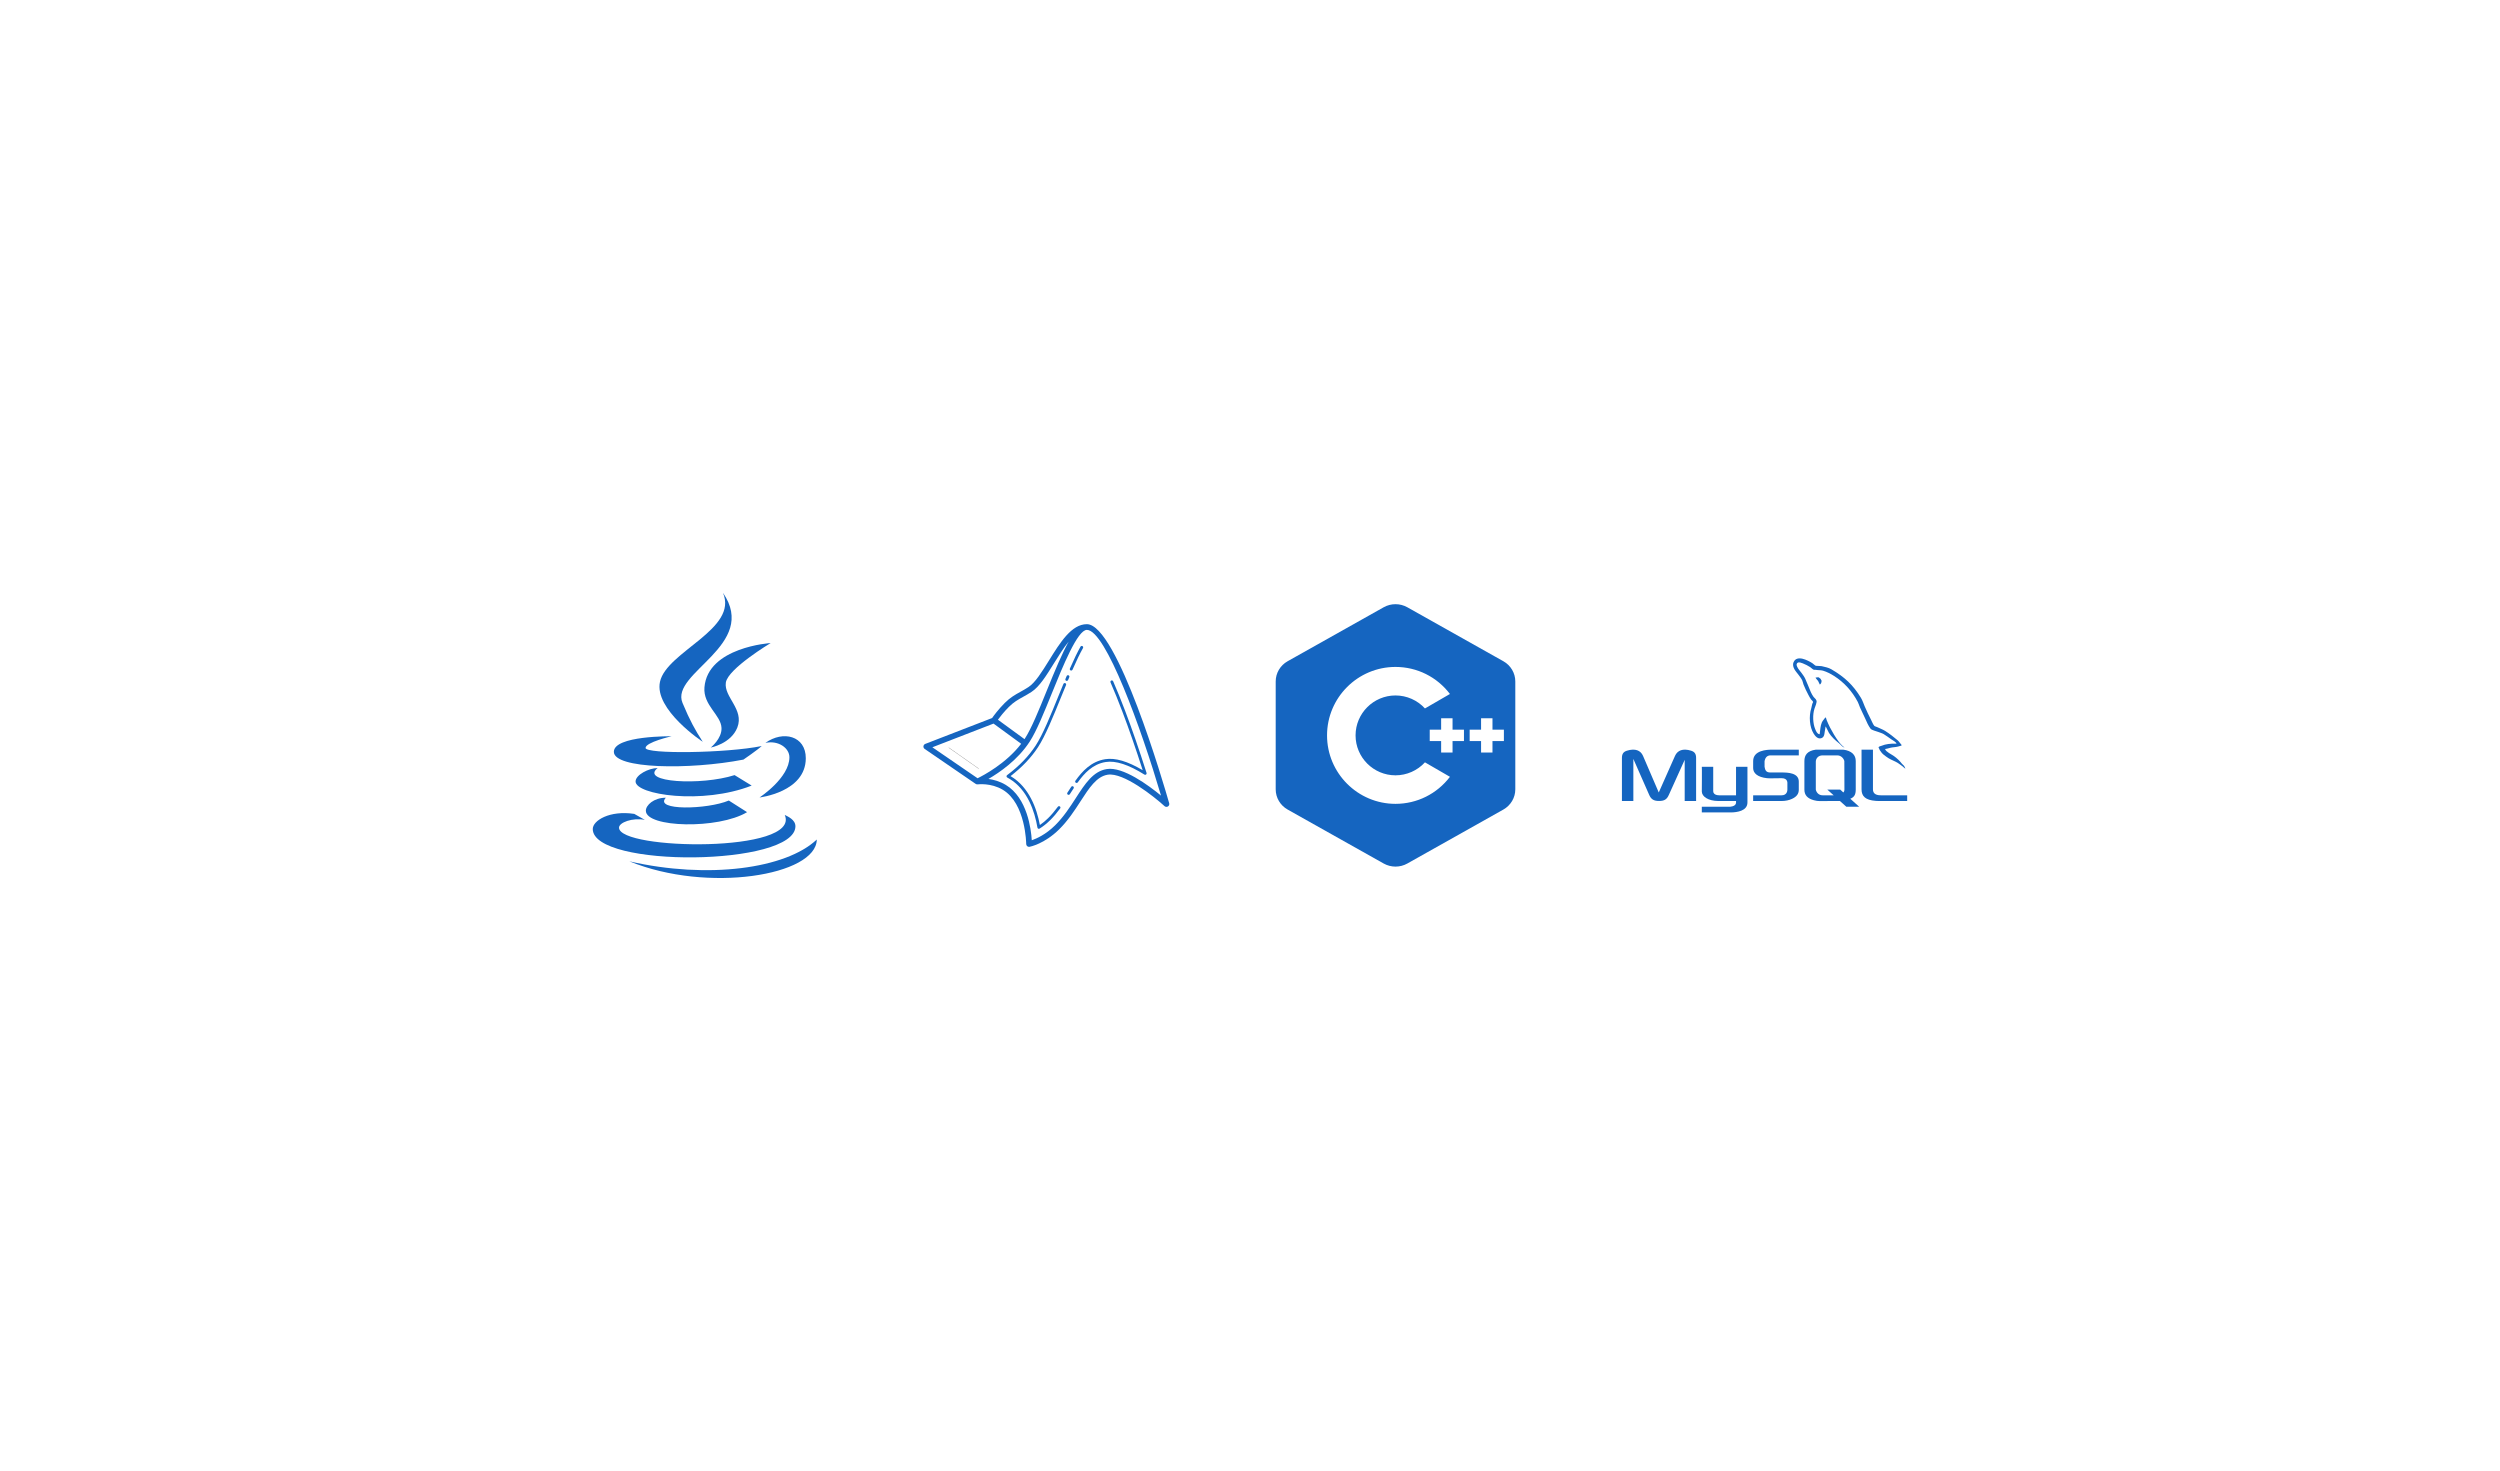 <?xml version="1.0" encoding="UTF-8" standalone="no"?>
<!-- Created with Inkscape (http://www.inkscape.org/) -->

<svg
   width="2108.739mm"
   height="1240.645mm"
   viewBox="0 0 2108.739 1240.645"
   version="1.1"
   id="svg5"
   inkscape:version="1.1 (c68e22c387, 2021-05-23)"
   sodipodi:docname="other_skills.svg"
   xmlns:inkscape="http://www.inkscape.org/namespaces/inkscape"
   xmlns:sodipodi="http://sodipodi.sourceforge.net/DTD/sodipodi-0.dtd"
   xmlns="http://www.w3.org/2000/svg"
   xmlns:svg="http://www.w3.org/2000/svg">
  <sodipodi:namedview
     id="namedview7"
     pagecolor="#ffffff"
     bordercolor="#666666"
     borderopacity="1.0"
     inkscape:pageshadow="2"
     inkscape:pageopacity="0.0"
     inkscape:pagecheckerboard="0"
     inkscape:document-units="mm"
     showgrid="false"
     inkscape:zoom="0.01"
     inkscape:cx="26200"
     inkscape:cy="-1700"
     inkscape:window-width="1920"
     inkscape:window-height="1017"
     inkscape:window-x="-8"
     inkscape:window-y="-8"
     inkscape:window-maximized="1"
     inkscape:current-layer="g970"
     lock-margins="true"
     fit-margin-top="500"
     fit-margin-left="500"
     fit-margin-right="500"
     fit-margin-bottom="500" />
  <defs
     id="defs2" />
  <g
     inkscape:label="图层 1"
     inkscape:groupmode="layer"
     id="layer1"
     transform="translate(939.118,477.719)">
    <g
       id="g970"
       transform="matrix(4,0,0,4,-345.756,-427.809)"
       style="stroke-width:0.25">
      <g
         style="fill:#1565c0;fill-opacity:1;stroke-width:0.11"
         id="g833"
         transform="matrix(1.203,0,0,1.203,115.859,112.522)">
        <path
           d="m 43.911,12.003 v 0 L 27.069,2.54 c -1.276,-0.717 -2.861,-0.717 -4.138,0 L 6.089,12.003 C 4.801,12.727 4,14.081 4,15.537 v 18.927 c 0,1.455 0.8,2.809 2.089,3.533 l 16.842,9.464 c 0.638,0.358 1.354,0.538 2.069,0.538 0.715,0 1.431,-0.179 2.069,-0.538 L 43.911,37.998 C 45.2,37.272 46,35.918 46,34.463 V 15.537 c 0,-1.456 -0.801,-2.81 -2.089,-3.534 z M 25,37 c -6.617,0 -12,-5.383 -12,-12 0,-6.617 5.383,-12 12,-12 3.78,0 7.275,1.755 9.542,4.741 l -4.38,2.536 C 28.844,18.837 26.973,18 25,18 c -3.86,0 -7,3.14 -7,7 0,3.86 3.14,7 7,7 1.973,0 3.844,-0.837 5.162,-2.277 l 4.38,2.536 C 32.275,35.245 28.78,37 25,37 Z M 37,26 h -2 v 2 h -2 v -2 h -2 v -2 h 2 v -2 h 2 v 2 h 2 z m 7,0 h -2 v 2 h -2 v -2 h -2 v -2 h 2 v -2 h 2 v 2 h 2 z"
           id="path824"
           style="fill:#1565c0;fill-opacity:1;stroke-width:0.11" />
      </g>
      <g
         style="fill:#1565c0;fill-opacity:1;stroke-width:0.11"
         id="g862"
         transform="matrix(1.203,0,0,1.203,-29.797,112.525)">
        <path
           d="m 24.646,26.121 c -1.302,-2.014 -2.242,-3.68 -3.548,-6.817 -2.208,-5.306 13.433,-10.1 7.087,-19.306 2.75,6.363 -9.863,10.291 -11.034,15.593 -1.076,4.871 7.488,10.53 7.495,10.53 z"
           id="path835"
           style="fill:#1565c0;fill-opacity:1;stroke-width:0.11" />
        <path
           d="m 24.942,16.583 c -0.251,3.148 2.903,4.828 2.993,7.119 0.073,1.871 -1.885,3.428 -1.885,3.428 0,0 3.552,-0.667 4.662,-3.524 1.231,-3.167 -2.386,-5.331 -2.019,-7.867 0.351,-2.426 7.858,-6.928 7.858,-6.928 0,0 -11.046,0.7 -11.609,7.772 z m 10.683,9.732 c 2.283,-0.492 4.211,0.904 4.211,2.515 0,3.624 -5.236,7.049 -5.236,7.049 0,0 8.108,-0.927 8.108,-6.881 0,-3.933 -3.983,-4.914 -7.083,-2.683 z"
           id="path837"
           style="fill:#1565c0;fill-opacity:1;stroke-width:0.11" />
        <path
           d="m 31.779,29.24 c 0,0 2.529,-1.73 3.201,-2.376 -6.202,1.264 -20.36,1.432 -20.36,0.337 0,-1.009 4.563,-2.049 4.563,-2.049 0,0 -10.12,-0.139 -10.12,2.726 10e-4,2.991 13.252,3.202 22.716,1.362 z"
           id="path839"
           style="fill:#1565c0;fill-opacity:1;stroke-width:0.11" />
        <path
           d="m 30.223,31.96 c -5.867,1.878 -16.685,1.276 -13.483,-1.238 -1.554,0 -3.87,1.202 -3.87,2.357 0,2.325 11.693,4.115 20.349,0.719 z"
           id="path841"
           style="fill:#1565c0;fill-opacity:1;stroke-width:0.11" />
        <path
           d="m 18.18,35.922 c -2.128,0 -3.509,1.315 -3.509,2.28 0,2.985 12.708,3.286 17.744,0.251 l -3.2,-2.037 C 25.454,38.007 16.008,38.222 18.18,35.922 Z"
           id="path843"
           style="fill:#1565c0;fill-opacity:1;stroke-width:0.11" />
        <path
           d="m 40.89,40.924 c 0,-1.167 -1.374,-1.721 -1.87,-1.986 2.901,6.718 -29.052,6.196 -29.052,2.233 0,-0.904 2.347,-1.787 4.525,-1.365 L 12.645,38.757 C 8.31,38.102 5.366,39.928 5.366,41.405 5.365,48.281 40.89,47.95 40.89,40.924 Z"
           id="path845"
           style="fill:#1565c0;fill-opacity:1;stroke-width:0.11" />
        <path
           d="m 44.635,43.25 c -5.4,5.119 -19.089,6.984 -32.853,3.823 13.763,5.631 32.785,2.463 32.853,-3.823 z"
           id="path847"
           style="fill:#1565c0;fill-opacity:1;stroke-width:0.11" />
      </g>
      <g
         style="fill:#1565c0;fill-opacity:1;stroke-width:0.11"
         id="g894"
         transform="matrix(0.602,0,0,0.602,42.774,113.124)">
        <path
           d="M 92.087,72.725 C 90.252,66.305 73.86,10 63.25,10 c -5.383,0 -9.383,6.454 -13.251,12.696 -2.481,4.004 -4.825,7.786 -7.208,9.336 -1.034,0.673 -1.965,1.19 -2.865,1.69 -1.808,1.004 -3.515,1.953 -5.415,3.854 -2.288,2.287 -3.926,4.543 -4.453,5.299 L 6.639,51.942 c -0.346,0.134 -0.589,0.449 -0.632,0.817 -0.043,0.368 0.122,0.73 0.428,0.94 L 24.31,65.95 24.313,65.945 c 0.2,0.137 0.446,0.205 0.699,0.171 0.045,-0.006 4.631,-0.601 8.789,1.894 8.058,4.834 8.199,18.852 8.199,18.993 10e-4,0.296 0.134,0.578 0.362,0.767 C 42.543,87.92 42.77,88 43,88 c 0.062,0 0.122,-0.005 0.183,-0.017 0.211,-0.039 5.209,-1.017 10.375,-6.125 3.115,-3.081 5.441,-6.676 7.493,-9.848 3.008,-4.65 5.605,-8.666 9.508,-9.283 5.492,-0.87 16.224,7.653 19.891,11.01 0.33,0.302 0.819,0.348 1.202,0.113 0.379,-0.235 0.557,-0.694 0.435,-1.125 z M 35.925,38.99 c 1.703,-1.703 3.218,-2.545 4.973,-3.52 0.93,-0.517 1.892,-1.051 2.984,-1.762 2.757,-1.793 5.215,-5.76 7.817,-9.958 1.683,-2.715 3.393,-5.466 5.176,-7.627 -2.265,4.03 -4.73,9.912 -7.708,17.257 -2.745,6.77 -5.337,13.164 -7.618,16.675 -0.048,0.074 -0.099,0.145 -0.147,0.218 l -9.308,-6.802 c 0.717,-0.978 2.085,-2.736 3.831,-4.481 z M 24.967,63.975 9.13,53.123 30.558,44.826 40.239,51.9 c -5.316,6.924 -13.23,11.08 -15.272,12.075 z m 45.279,-3.224 c -4.784,0.757 -7.606,5.12 -10.874,10.172 -1.997,3.086 -4.26,6.584 -7.221,9.512 -3.299,3.262 -6.543,4.69 -8.2,5.255 C 43.721,81.87 42.398,70.835 34.83,66.294 32.731,65.035 30.562,64.46 28.775,64.214 32.702,61.941 39.055,57.564 43.226,51.143 45.611,47.471 48.238,40.991 51.02,34.13 54.807,24.791 59.992,12 63.25,12 69.801,12 82.231,46.33 89.228,70.05 84.85,66.453 75.932,59.849 70.246,60.751 Z"
           id="path864"
           style="fill:#1565c0;fill-opacity:1;stroke-width:0.11" />
        <path
           d="m 57.765,26.25 c -0.067,0 -0.136,-0.014 -0.201,-0.042 -0.253,-0.111 -0.367,-0.406 -0.257,-0.659 1.458,-3.323 2.675,-5.833 3.721,-7.671 0.136,-0.24 0.44,-0.325 0.682,-0.188 0.24,0.136 0.324,0.442 0.188,0.682 -1.028,1.809 -2.23,4.288 -3.674,7.579 -0.083,0.187 -0.267,0.299 -0.459,0.299 z"
           id="path866"
           style="fill:#1565c0;fill-opacity:1;stroke-width:0.11" />
        <path
           d="m 56.213,29.875 c -0.064,0 -0.131,-0.013 -0.193,-0.039 -0.255,-0.107 -0.375,-0.4 -0.268,-0.655 l 0.423,-1.001 c 0.107,-0.255 0.399,-0.372 0.655,-0.266 0.254,0.108 0.373,0.401 0.265,0.655 l -0.421,0.999 c -0.08,0.192 -0.266,0.307 -0.461,0.307 z"
           id="path868"
           style="fill:#1565c0;fill-opacity:1;stroke-width:0.11" />
        <path
           d="m 46.432,81.686 c -0.069,0 -0.139,-0.014 -0.204,-0.043 C 46.076,81.575 45.967,81.435 45.939,81.27 44.965,75.564 42.47,67.963 36.117,64.151 35.868,64.002 35.618,63.86 35.369,63.727 c -0.151,-0.081 -0.25,-0.232 -0.264,-0.403 -0.013,-0.17 0.063,-0.336 0.199,-0.438 4.226,-3.158 7.597,-6.65 10.02,-10.38 2.516,-3.874 5.186,-10.461 8.014,-17.436 0.403,-0.997 0.824,-2.014 1.282,-3.123 l 0.419,-1.013 c 0.105,-0.255 0.397,-0.374 0.652,-0.271 0.256,0.105 0.377,0.398 0.271,0.653 l -0.418,1.013 c -0.458,1.107 -0.878,2.123 -1.281,3.117 -2.846,7.02 -5.533,13.65 -8.102,17.604 -2.368,3.647 -5.612,7.067 -9.648,10.173 0.039,0.023 0.078,0.046 0.117,0.07 6.401,3.84 9.062,11.245 10.16,17.059 1.012,-0.693 1.984,-1.5 2.9,-2.406 1.135,-1.122 2.248,-2.428 3.405,-3.994 0.166,-0.222 0.48,-0.268 0.699,-0.104 0.223,0.164 0.27,0.477 0.105,0.699 -1.188,1.607 -2.335,2.952 -3.507,4.11 -1.154,1.142 -2.397,2.135 -3.695,2.952 -0.08,0.051 -0.173,0.077 -0.265,0.077 z"
           id="path870"
           style="fill:#1565c0;fill-opacity:1;stroke-width:0.11" />
        <path
           fill="#000000"
           d="m 58.186,67.25 c -0.445,0.671 -0.888,1.355 -1.334,2.044"
           id="path872"
           style="fill:#1565c0;fill-opacity:1;stroke-width:0.11" />
        <path
           d="m 56.853,69.794 c -0.094,0 -0.188,-0.026 -0.271,-0.08 -0.231,-0.15 -0.298,-0.459 -0.148,-0.691 0.446,-0.691 0.89,-1.376 1.338,-2.049 0.152,-0.231 0.463,-0.292 0.693,-0.14 0.229,0.153 0.292,0.463 0.139,0.693 -0.444,0.669 -0.886,1.352 -1.33,2.039 -0.097,0.147 -0.258,0.228 -0.421,0.228 z"
           id="path874"
           style="fill:#1565c0;fill-opacity:1;stroke-width:0.11" />
        <path
           d="m 59.651,65.625 c -0.102,0 -0.204,-0.031 -0.293,-0.095 -0.224,-0.162 -0.274,-0.475 -0.112,-0.698 2.378,-3.286 5.479,-6.751 10.453,-7.537 3.479,-0.555 7.834,0.723 13.106,3.852 -2.395,-7.483 -4.786,-14.379 -7.116,-20.514 -1.432,-3.77 -2.826,-7.213 -4.146,-10.234 -0.11,-0.253 0.005,-0.548 0.258,-0.658 0.254,-0.111 0.548,0.004 0.658,0.258 1.327,3.036 2.729,6.495 4.166,10.279 2.468,6.5 5.005,13.849 7.541,21.843 0.063,0.2 -0.005,0.418 -0.171,0.547 -0.165,0.128 -0.395,0.14 -0.571,0.028 -5.565,-3.497 -10.084,-4.964 -13.568,-4.413 -4.612,0.729 -7.542,4.017 -9.799,7.136 -0.098,0.134 -0.251,0.206 -0.406,0.206 z"
           id="path876"
           style="fill:#1565c0;fill-opacity:1;stroke-width:0.11" />
        <line
           x1="14.875"
           x2="25.375"
           y1="53.25"
           y2="60.625"
           fill="#000000"
           stroke="#000000"
           stroke-linecap="round"
           stroke-linejoin="round"
           stroke-miterlimit="10"
           id="line878"
           style="fill:#1565c0;fill-opacity:1;stroke-width:0.055" />
      </g>
      <g
         style="fill:#1565c0;fill-opacity:1;stroke-width:0.11"
         id="g923"
         transform="matrix(1.203,0,0,1.203,193.684,116.735)">
        <path
           d="m -0.738,-88.593 h 2 v -7.381 l 2.778,6.31 c 0.343,0.787 0.811,1.065 1.731,1.065 0.92,0 1.37,-0.278 1.713,-1.065 l 2.778,-6.148 v 7.219 h 2 v -7.561 c 0,-0.726 -0.289,-1.078 -0.884,-1.259 -1.424,-0.448 -2.38,-0.061 -2.813,0.908 l -2.849,6.417 -2.759,-6.417 c -0.415,-0.969 -1.388,-1.356 -2.813,-0.908 -0.595,0.181 -0.884,0.533 -0.884,1.259 v 7.561 z"
           transform="translate(0.738,121.593)"
           id="path896"
           style="fill:#1565c0;fill-opacity:1;stroke-width:0.11" />
        <path
           d="m -86.444,-115.416 h 2 v 4.224 c -0.016,0.208 0.067,0.761 1.031,0.776 0.492,0.008 2.939,0 2.969,0 v -5 h 2 c 0.008,0 0,6.217 0,6.243 0.01,1.533 -1.904,1.731 -2.785,1.757 h -5.215 v -1 c 0.01,0 4.987,10e-4 5.001,0 1.133,-0.12 0.999,-0.744 0.999,-0.933 v -0.067 h -3.137 c -1.74,-0.016 -2.849,-0.782 -2.862,-1.656 -0.001,-0.081 0.038,-4.306 -0.001,-4.344 z"
           transform="translate(100.444,142.416)"
           id="path898"
           style="fill:#1565c0;fill-opacity:1;stroke-width:0.11" />
        <path
           d="m -148.496,-91.557 h 5.008 c 0.656,0 1.294,-0.137 1.8,-0.375 0.844,-0.387 1.192,-0.912 1.192,-1.6 v -1.425 c 0,-1.538 -1.906,-1.6 -3,-1.6 h -2 c -0.787,0 -0.906,-0.475 -1,-1 v -1 c 0.094,-0.4 0.269,-0.938 0.962,-1 0.805,0 5.038,0 5.038,0 v -1 h -4.756 c -0.787,0 -3.244,0.094 -3.244,2 v 1.237 c 0,0.875 0.769,1.588 2.438,1.763 0.188,0.012 0.375,0.025 0.562,0.025 0,0 1.944,-0.038 2,-0.025 1.125,0 1,0.875 1,1 v 1 c 0,0.138 -0.031,1 -1.011,1 -0.075,0 -4.989,0 -4.989,0 z"
           transform="translate(171.496,124.557)"
           id="path900"
           style="fill:#1565c0;fill-opacity:1;stroke-width:0.11" />
        <path
           d="m -266.656,-93.599 c 0,1.207 0.682,1.884 2.492,2.02 0.169,0.011 0.339,0.022 0.508,0.022 h 5 v -1 h -4.62 c -1.032,0 -1.38,-0.433 -1.38,-1.053 v -6.947 h -2 z"
           transform="translate(308.656,124.557)"
           id="path902"
           style="fill:#1565c0;fill-opacity:1;stroke-width:0.11" />
        <path
           d="m -204.757,-93.666 v -5 c 0,-1.063 0.521,-1.796 1.996,-2 h 0.7 3.591 0.547 c 1.475,0.204 2.167,0.937 2.167,2 v 4.981 c 0,0.862 -0.224,1.324 -0.954,1.624 l 1.549,1.394 h -2.25 l -1.115,-1 h -1.309 l -2.225,0.013 c -0.322,0 -0.661,-0.045 -1.034,-0.147 -1.12,-0.305 -1.663,-0.893 -1.663,-1.865 z m 2,0 c 0.102,0.486 0.493,1 1.188,1 h 1.942 l -1.113,-1 h 2.266 l 0.541,0.502 c 0,0 0.194,-0.158 0.194,-0.502 0,-0.344 -0.017,-5 -0.017,-5 -0.102,-0.452 -0.56,-1 -1.238,-1 h -2.574 c -0.78,0 -1.188,0.571 -1.188,1.102 v 4.898 z"
           transform="translate(236.74,124.666)"
           id="path904"
           style="fill:#1565c0;fill-opacity:1;stroke-width:0.11" />
        <path
           d="m -193.466,27.589 c -1.074,-0.029 -1.894,0.071 -2.595,0.366 -0.199,0.084 -0.517,0.086 -0.55,0.336 0.109,0.115 0.126,0.286 0.214,0.427 0.167,0.271 0.45,0.634 0.702,0.824 0.276,0.208 0.56,0.431 0.855,0.611 0.525,0.32 1.112,0.503 1.618,0.824 0.298,0.189 0.594,0.428 0.885,0.641 0.144,0.106 0.24,0.27 0.427,0.336 0,-0.01 0,-0.02 0,-0.03 -0.098,-0.125 -0.124,-0.297 -0.214,-0.428 -0.132,-0.132 -0.265,-0.265 -0.397,-0.397 -0.388,-0.515 -0.881,-0.968 -1.404,-1.343 -0.418,-0.3 -1.352,-0.705 -1.527,-1.191 -0.01,-0.01 -0.02,-0.02 -0.031,-0.031 0.296,-0.033 0.643,-0.141 0.916,-0.214 0.459,-0.123 0.869,-0.091 1.343,-0.214 0.214,-0.061 0.427,-0.122 0.641,-0.183 0,-0.041 0,-0.081 0,-0.122 -0.24,-0.246 -0.411,-0.571 -0.672,-0.794 -0.684,-0.582 -1.43,-1.164 -2.198,-1.649 -0.426,-0.269 -0.953,-0.444 -1.404,-0.672 -0.152,-0.077 -0.419,-0.117 -0.519,-0.244 -0.237,-0.302 -0.366,-0.686 -0.549,-1.038 -0.383,-0.738 -0.76,-1.544 -1.099,-2.32 -0.232,-0.529 -0.383,-1.052 -0.672,-1.527 -1.386,-2.279 -2.879,-3.655 -5.19,-5.007 -0.492,-0.288 -1.084,-0.401 -1.71,-0.55 -0.336,-0.02 -0.672,-0.041 -1.008,-0.061 -0.205,-0.086 -0.418,-0.336 -0.611,-0.458 -0.766,-0.484 -2.73,-1.536 -3.297,-0.153 -0.358,0.873 0.535,1.725 0.855,2.168 0.224,0.31 0.511,0.658 0.672,1.008 0.105,0.229 0.124,0.459 0.214,0.702 0.222,0.598 0.573,1.279 0.86,1.832 0.145,0.28 0.305,0.574 0.489,0.824 0.112,0.153 0.305,0.221 0.336,0.458 -0.189,0.264 -0.199,0.673 -0.305,1.008 -0.477,1.505 -0.297,3.375 0.397,4.488 0.213,0.342 0.715,1.075 1.404,0.794 0.603,-0.246 0.469,-1.007 0.641,-1.679 0.039,-0.152 0.015,-0.264 0.092,-0.366 0,0.01 0,0.02 0,0.031 0.183,0.366 0.366,0.733 0.55,1.099 0.407,0.655 1.129,1.34 1.74,1.802 0.317,0.24 0.567,0.654 0.977,0.794 0,-0.01 0,-0.02 0,-0.031 -0.01,0 -0.02,0 -0.031,0 -0.079,-0.124 -0.204,-0.175 -0.305,-0.275 -0.239,-0.234 -0.505,-0.525 -0.702,-0.794 -0.556,-0.755 -1.048,-1.582 -1.496,-2.443 -0.214,-0.411 -0.4,-0.864 -0.58,-1.282 -0.07,-0.161 -0.069,-0.405 -0.214,-0.489 -0.198,0.306 -0.488,0.554 -0.641,0.916 -0.244,0.578 -0.276,1.284 -0.366,2.015 -0.054,0.019 -0.03,0.006 -0.061,0.03 -0.425,-0.103 -0.575,-0.54 -0.733,-0.916 -0.4,-0.95 -0.474,-2.479 -0.122,-3.572 0.091,-0.283 0.502,-1.174 0.336,-1.435 -0.079,-0.261 -0.342,-0.412 -0.488,-0.611 -0.182,-0.246 -0.363,-0.571 -0.489,-0.855 -0.327,-0.741 -0.638,-1.602 -0.982,-2.351 -0.165,-0.358 -0.443,-0.72 -0.672,-1.038 -0.253,-0.352 -0.537,-0.612 -0.733,-1.038 -0.07,-0.151 -0.165,-0.394 -0.061,-0.55 0.033,-0.105 0.079,-0.149 0.183,-0.183 0.177,-0.137 0.67,0.045 0.855,0.122 0.49,0.203 0.898,0.397 1.313,0.672 0.199,0.132 0.4,0.387 0.641,0.458 0.092,0 0.183,0 0.275,0 0.43,0.099 0.911,0.031 1.313,0.153 0.71,0.216 1.346,0.551 1.923,0.916 1.76,1.111 3.199,2.693 4.183,4.58 0.158,0.304 0.227,0.594 0.366,0.916 0.281,0.65 0.636,1.319 0.916,1.954 0.279,0.634 0.552,1.274 0.947,1.802 0.208,0.277 1.01,0.426 1.374,0.58 0.255,0.108 0.674,0.22 0.916,0.366 0.462,0.279 0.91,0.611 1.343,0.916 0.217,0.154 0.883,0.489 0.916,0.765 z"
           transform="translate(241.59,-4.643)"
           id="path906"
           style="fill:#1565c0;fill-opacity:1;stroke-width:0.11" />
        <path
           d="m -238.028,-13.489 c -0.224,-0.004 -0.382,0.024 -0.55,0.061 0,0.01 0,0.02 0,0.031 0.01,0 0.02,0 0.031,0 0.107,0.219 0.295,0.361 0.427,0.55 0.102,0.214 0.203,0.427 0.305,0.641 0.01,-0.01 0.02,-0.02 0.03,-0.03 0.189,-0.133 0.276,-0.346 0.275,-0.672 -0.076,-0.08 -0.087,-0.18 -0.153,-0.275 -0.086,-0.128 -0.255,-0.2 -0.365,-0.306 z"
           transform="translate(272.504,24.803)"
           id="path908"
           style="fill:#1565c0;fill-opacity:1;stroke-width:0.11" />
      </g>
    </g>
  </g>
</svg>

